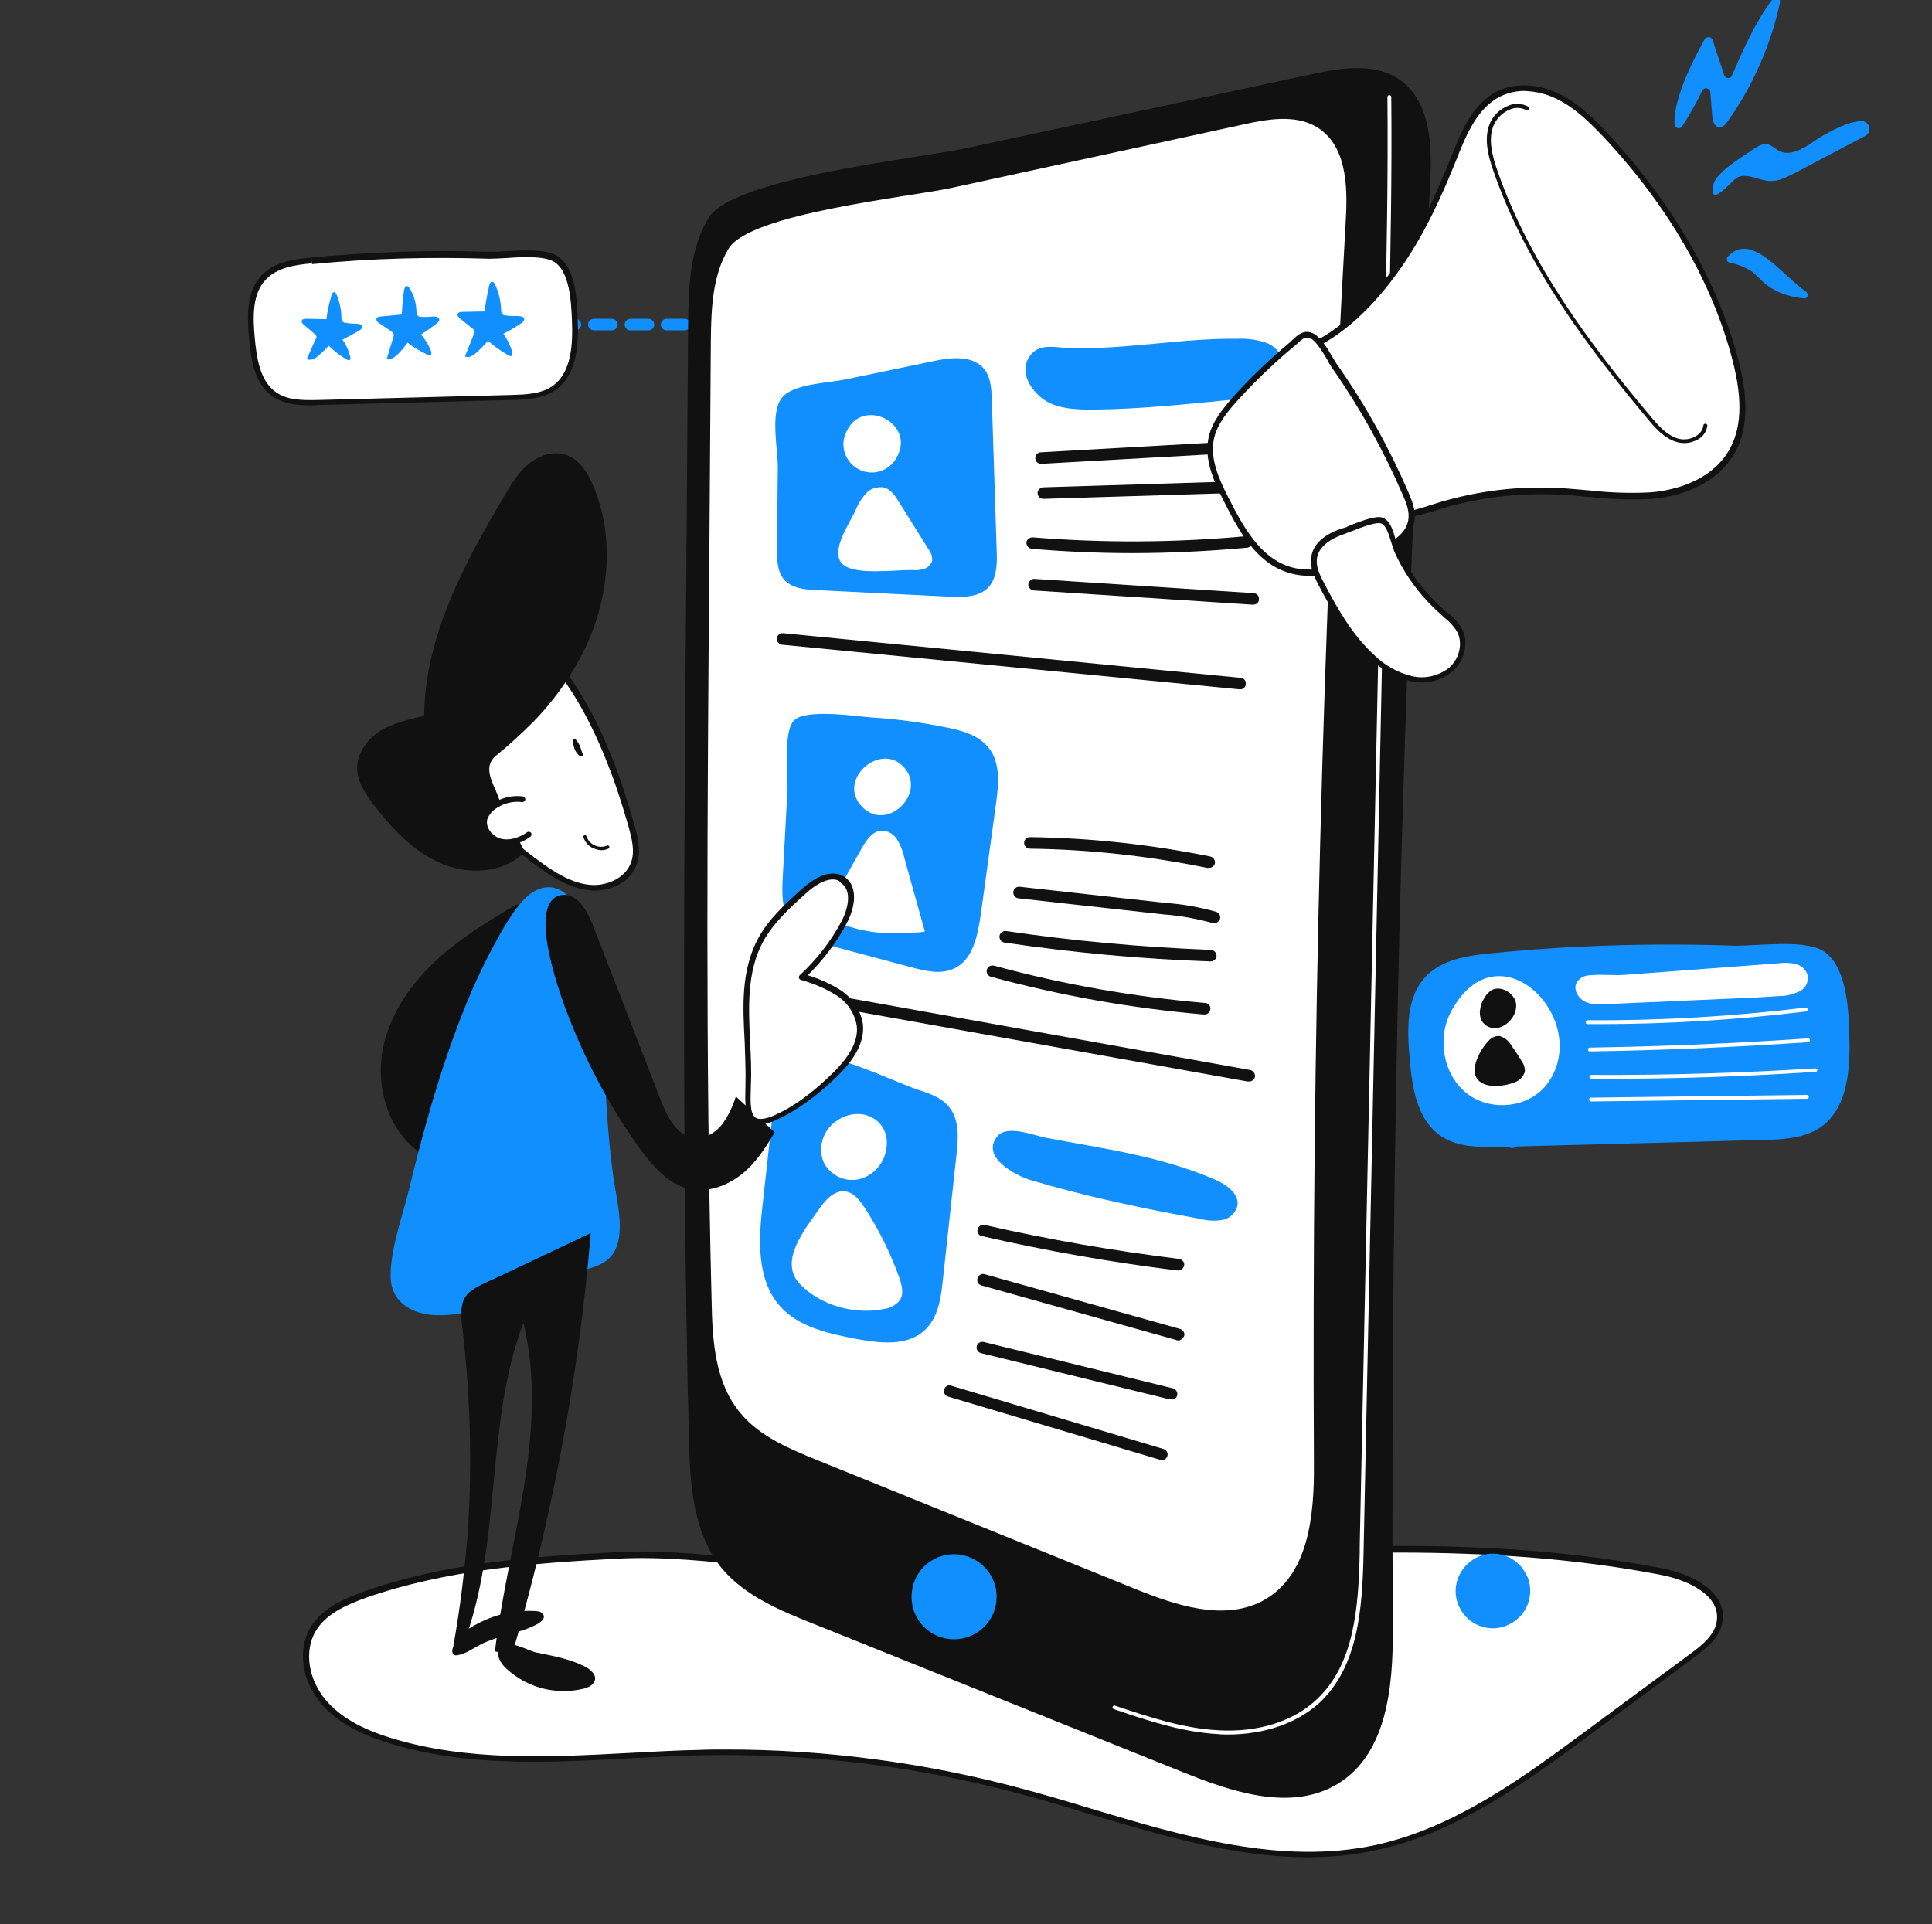 <svg width="252" height="251" viewBox="0 0 252 251" fill="none" xmlns="http://www.w3.org/2000/svg">
<rect x="0" y="0" width="252" height="251" fill="#333333" stroke="none"/>
<g clip-path="url(#clip0_137_3280)">
<path d="M47.537 208.049C44.927 209.003 42.216 210.207 40.811 212.567C39.104 215.478 40.007 219.394 42.166 222.004C44.325 224.615 47.588 226.02 50.8 227.024C63.752 231.04 77.657 228.932 91.211 228.581C105.318 228.279 119.424 229.936 133.028 233.601C148.339 237.717 164.001 244.343 179.513 240.98C189.754 238.721 198.539 232.346 206.973 226.121C211.541 222.757 216.059 219.394 220.627 216.031C222.284 214.826 224.041 213.37 224.292 211.362C224.743 207.748 220.276 205.689 216.661 204.987C194.071 200.619 170.929 202.075 148.138 203.531C136.542 204.234 124.946 204.987 113.35 204.987C102.506 204.987 91.312 202.376 80.569 202.928C69.575 203.481 58.029 204.334 47.537 208.049Z" fill="white"/>
<path d="M170.628 242.285C161.04 242.285 151.401 239.424 142.014 236.613C139.052 235.709 135.99 234.805 132.978 234.002C119.374 230.338 105.318 228.681 91.262 228.982C88.199 229.032 85.037 229.233 81.975 229.384C71.533 229.936 60.79 230.538 50.7 227.376C46.584 226.121 43.772 224.464 41.865 222.205C39.355 219.243 38.803 215.227 40.459 212.366C41.915 209.856 44.776 208.601 47.387 207.647C57.929 203.882 69.525 203.029 80.519 202.477C86.442 202.175 92.617 202.828 98.591 203.481C103.46 203.983 108.48 204.535 113.35 204.535H113.801C125.096 204.535 136.542 203.832 147.636 203.129L148.49 203.079C170.979 201.673 194.222 200.218 216.762 204.585C220.727 205.338 225.145 207.597 224.693 211.362C224.442 213.521 222.685 214.976 220.878 216.282L207.224 226.422C199.192 232.346 190.156 239.072 179.614 241.331C176.652 241.984 173.64 242.285 170.628 242.285ZM94.776 228.229C107.727 228.229 120.629 229.936 133.179 233.299C136.191 234.103 139.253 235.006 142.215 235.91C154.463 239.574 167.114 243.339 179.463 240.679C189.804 238.42 198.84 231.743 206.772 225.87L220.426 215.78C222.083 214.575 223.739 213.219 223.94 211.362C224.342 208.099 220.225 206.141 216.611 205.438C194.172 201.121 170.979 202.527 148.54 203.932L147.686 203.983C136.492 204.685 124.795 205.388 113.4 205.388C108.48 205.388 103.46 204.836 98.541 204.334C92.617 203.681 86.493 203.029 80.619 203.33C69.676 203.882 58.13 204.786 47.688 208.45C45.078 209.404 42.467 210.559 41.162 212.818C39.656 215.378 40.208 219.093 42.517 221.804C44.325 223.912 47.035 225.518 51.001 226.723C60.941 229.785 71.633 229.233 81.975 228.681C85.037 228.53 88.199 228.33 91.262 228.279C92.416 228.229 93.571 228.229 94.776 228.229Z" fill="#111111"/>
<path d="M175.999 210.107C175.597 210.107 175.246 209.756 175.246 209.354C175.246 208.952 175.597 208.601 175.999 208.601L177.254 208.551C177.656 208.551 178.007 208.852 178.007 209.304C178.007 209.705 177.706 210.057 177.254 210.057L175.999 210.107Z" fill="#128FFF"/>
<path d="M197.233 149.767C196.832 149.767 196.48 149.415 196.48 149.014L196.531 147.759C196.531 147.357 196.882 147.006 197.284 147.006C197.685 147.006 198.037 147.357 198.037 147.759L197.986 149.014C197.986 149.465 197.635 149.767 197.233 149.767Z" fill="#128FFF"/>
<path d="M199.041 205.338C197.836 202.928 194.874 201.974 192.515 203.229C190.155 204.484 189.151 207.396 190.406 209.755C191.611 212.165 194.573 213.119 196.932 211.864C199.141 210.759 200.145 208.149 199.292 205.84" fill="#128FFF"/>
<path d="M194.422 124.365C191.36 124.667 188.097 125.169 185.989 127.377C183.378 130.088 183.529 134.405 183.88 138.12C184.182 141.785 184.784 145.901 187.746 148.06C190.005 149.716 193.017 149.666 195.828 149.616L229.964 148.712C232.524 148.662 235.235 148.512 237.394 147.106C241.159 144.546 241.359 139.174 241.209 134.606C241.108 131.494 240.807 125.721 237.645 123.964C234.984 122.508 229.01 123.462 225.998 123.361C215.406 123.01 204.914 123.311 194.422 124.365Z" fill="#128FFF"/>
<path d="M189.252 131.996C187.445 135.409 188.198 140.128 191.26 142.588C194.322 145.048 199.292 144.596 201.702 141.534C208.027 133.351 195.477 120.299 189.252 131.996Z" fill="white"/>
<path d="M194.523 129.184C194.021 129.536 193.669 129.988 193.418 130.54C193.167 130.992 193.067 131.544 193.017 132.046C193.017 132.598 193.167 133.1 193.519 133.502C194.021 134.054 194.824 134.255 195.527 134.054C196.229 133.853 196.832 133.401 197.233 132.799C197.635 132.247 197.836 131.544 197.735 130.841C197.484 129.536 195.727 128.482 194.523 129.184Z" fill="#111111"/>
<path d="M194.272 135.661C194.623 135.309 195.125 135.108 195.627 135.159C196.23 135.359 196.782 135.761 197.083 136.313C197.585 137.016 198.037 137.669 198.439 138.371C198.74 138.773 198.941 139.325 198.89 139.827C198.69 140.48 198.188 140.982 197.585 141.183C196.23 141.735 193.469 142.136 192.565 140.58C191.762 139.175 193.268 136.614 194.272 135.661Z" fill="#111111"/>
<path d="M207.425 127.227C206.672 127.227 205.969 127.628 205.618 128.231C205.216 129.084 205.818 130.189 206.672 130.64C207.525 131.092 208.579 131.042 209.533 130.992L227.605 130.189C229.111 130.138 230.617 130.038 232.123 129.938C232.977 129.938 233.78 129.737 234.583 129.385C235.537 129.034 236.039 127.93 235.687 126.976C235.436 126.373 234.884 125.922 234.232 125.771C233.479 125.57 232.675 125.57 231.922 125.671L211.893 127.177C210.387 127.277 208.881 127.076 207.425 127.227Z" fill="white"/>
<path d="M208.529 133.602H207.073C206.923 133.602 206.822 133.502 206.822 133.351C206.822 133.201 206.923 133.1 207.073 133.1C216.561 133.15 226.099 132.598 235.486 131.444C235.637 131.444 235.737 131.544 235.788 131.644C235.838 131.745 235.687 131.895 235.587 131.946C226.601 133.05 217.565 133.602 208.529 133.602Z" fill="white"/>
<path d="M207.374 137.166C207.223 137.166 207.123 137.066 207.123 136.915C207.123 136.765 207.223 136.664 207.374 136.664C216.812 136.514 226.4 136.112 235.837 135.459C235.988 135.459 236.088 135.56 236.088 135.71C236.088 135.861 235.988 135.961 235.837 135.961C226.4 136.614 216.812 137.016 207.374 137.166Z" fill="white"/>
<path d="M209.734 140.731H207.575C207.425 140.731 207.324 140.63 207.324 140.48C207.324 140.329 207.425 140.229 207.575 140.229C217.264 140.279 227.103 139.978 236.792 139.375C236.942 139.375 237.043 139.476 237.043 139.576C237.043 139.727 236.942 139.827 236.792 139.827C227.856 140.429 218.77 140.731 209.734 140.731Z" fill="white"/>
<path d="M207.524 143.692C207.374 143.692 207.273 143.592 207.273 143.441C207.273 143.291 207.374 143.19 207.524 143.19L235.687 142.839C235.837 142.839 235.938 142.939 235.938 143.09C235.938 143.24 235.837 143.341 235.687 143.341L207.524 143.692Z" fill="white"/>
<path d="M75.047 43.092H73.792C73.391 43.092 73.039 42.74 73.039 42.339C73.039 41.937 73.391 41.586 73.792 41.586H75.047C75.449 41.586 75.8 41.937 75.8 42.339C75.8 42.74 75.449 43.092 75.047 43.092Z" fill="#128FFF"/>
<path d="M94.072 43.092H91.713C91.311 43.092 90.96 42.74 90.96 42.339C90.96 41.937 91.311 41.586 91.713 41.586H94.072C94.474 41.586 94.825 41.937 94.825 42.339C94.825 42.74 94.474 43.092 94.072 43.092ZM89.303 43.092H86.944C86.542 43.092 86.191 42.74 86.191 42.339C86.191 41.937 86.542 41.586 86.944 41.586H89.303C89.705 41.586 90.056 41.937 90.056 42.339C90.056 42.74 89.705 43.092 89.303 43.092ZM84.585 43.092H82.225C81.823 43.092 81.472 42.74 81.472 42.339C81.472 41.937 81.823 41.586 82.225 41.586H84.585C84.986 41.586 85.338 41.937 85.338 42.339C85.338 42.74 84.986 43.092 84.585 43.092ZM79.816 43.092H77.456C77.055 43.092 76.703 42.74 76.703 42.339C76.703 41.937 77.055 41.586 77.456 41.586H79.816C80.217 41.586 80.569 41.937 80.569 42.339C80.569 42.74 80.217 43.092 79.816 43.092Z" fill="#128FFF"/>
<path d="M97.737 43.092H96.483C96.081 43.092 95.73 42.74 95.73 42.339C95.73 41.937 96.081 41.586 96.483 41.586H97.737C98.139 41.586 98.49 41.937 98.49 42.339C98.49 42.74 98.139 43.092 97.737 43.092Z" fill="#128FFF"/>
<path d="M40.61 33.955C38.401 34.156 35.941 34.557 34.435 36.164C32.528 38.172 32.628 41.284 32.879 44.096C33.13 46.907 33.532 49.818 35.741 51.374C37.397 52.579 39.606 52.579 41.664 52.529L66.764 51.877C68.672 51.826 70.63 51.726 72.186 50.672C74.947 48.764 75.097 44.849 74.997 41.485C74.897 39.176 74.696 34.959 72.387 33.654C70.429 32.55 66.061 33.303 63.853 33.202C56.072 32.951 48.341 33.202 40.61 33.955Z" fill="white"/>
<path d="M64.555 37.068C64.505 36.967 64.404 36.816 64.254 36.766C64.003 36.716 63.852 37.017 63.802 37.268C63.551 38.373 63.35 39.477 63.2 40.632L60.338 40.682C60.087 40.682 59.736 40.732 59.686 40.983C59.635 41.234 59.836 41.385 59.987 41.535L61.593 42.84C61.844 42.991 61.995 43.292 61.844 43.593C61.844 43.593 61.844 43.644 61.794 43.644C61.392 44.597 61.041 45.551 60.639 46.505C60.941 46.605 61.242 46.605 61.493 46.455C61.744 46.304 61.995 46.154 62.196 45.953C62.698 45.501 63.2 44.999 63.651 44.447C64.455 45.2 65.358 45.802 66.312 46.355C66.412 46.405 66.513 46.455 66.663 46.455C66.864 46.405 66.864 46.103 66.814 45.903C66.563 45.049 66.161 44.246 65.659 43.543C66.463 43.142 67.216 42.69 67.969 42.188C68.169 42.037 68.42 41.837 68.37 41.586C68.32 41.334 67.969 41.234 67.667 41.234C67.065 41.234 66.463 41.234 65.81 41.134C65.408 41.033 65.358 40.732 65.358 40.331C65.308 39.226 65.057 38.122 64.555 37.068Z" fill="#128FFF"/>
<path d="M53.411 37.569C53.361 37.469 53.26 37.369 53.11 37.318C52.859 37.318 52.758 37.569 52.708 37.82C52.557 38.875 52.457 39.979 52.407 41.033L49.696 41.284C49.445 41.284 49.094 41.385 49.094 41.636C49.094 41.887 49.244 42.037 49.445 42.138L51.052 43.242C51.202 43.342 51.303 43.443 51.353 43.593C51.353 43.744 51.353 43.844 51.303 43.995C51.001 44.949 50.75 45.852 50.449 46.806C50.7 46.856 51.001 46.856 51.252 46.706C51.503 46.555 51.704 46.405 51.905 46.204C52.357 45.752 52.758 45.25 53.16 44.698C53.963 45.35 54.867 45.852 55.821 46.304C55.921 46.354 56.021 46.354 56.122 46.354C56.322 46.254 56.272 46.003 56.222 45.802C55.921 44.999 55.469 44.296 54.917 43.644C55.62 43.192 56.322 42.69 56.975 42.188C57.176 42.037 57.377 41.786 57.276 41.585C57.176 41.385 56.875 41.284 56.574 41.284C55.971 41.334 55.419 41.385 54.817 41.334C54.415 41.284 54.365 40.983 54.315 40.632C54.315 39.527 53.963 38.473 53.411 37.569Z" fill="#128FFF"/>
<path d="M43.873 38.373C43.822 38.272 43.722 38.122 43.622 38.122C43.421 38.072 43.27 38.322 43.22 38.574C42.919 39.578 42.718 40.581 42.567 41.636L39.957 41.586C39.706 41.586 39.405 41.636 39.355 41.837C39.304 42.037 39.455 42.238 39.606 42.339L41.011 43.543C41.262 43.694 41.363 43.995 41.212 44.196C41.212 44.196 41.212 44.246 41.162 44.246L40.007 46.856C40.258 46.957 40.559 46.957 40.81 46.856C41.061 46.756 41.312 46.605 41.513 46.405C42.015 46.003 42.467 45.551 42.869 45.099C43.571 45.802 44.375 46.405 45.228 46.907C45.328 46.957 45.429 47.007 45.529 47.007C45.73 46.957 45.73 46.706 45.68 46.505C45.479 45.702 45.128 44.949 44.676 44.296C45.429 43.945 46.132 43.543 46.834 43.142C47.035 43.041 47.236 42.84 47.236 42.59C47.236 42.339 46.834 42.238 46.583 42.238C46.031 42.238 45.479 42.188 44.927 42.087C44.575 41.987 44.525 41.686 44.525 41.334C44.525 40.331 44.274 39.327 43.873 38.373Z" fill="#128FFF"/>
<path d="M40.509 52.881C38.903 52.881 36.995 52.73 35.489 51.676C33.18 50.019 32.728 46.907 32.477 44.096C32.226 41.234 32.126 37.971 34.134 35.913C35.74 34.206 38.2 33.805 40.56 33.604C48.29 32.851 56.021 32.6 63.802 32.851C64.405 32.851 65.258 32.851 66.162 32.75C68.471 32.65 71.081 32.499 72.537 33.303C75.097 34.708 75.248 39.076 75.348 41.435C75.499 45.049 75.248 49.015 72.386 50.923C70.68 52.077 68.521 52.128 66.764 52.178L41.664 52.83C41.313 52.881 40.911 52.881 40.509 52.881ZM40.61 33.955L40.66 34.357C38.451 34.558 36.142 34.909 34.686 36.465C32.879 38.323 32.979 41.385 33.23 44.096C33.481 46.706 33.883 49.618 35.941 51.124C37.447 52.228 39.405 52.228 41.664 52.178L66.764 51.525C68.421 51.475 70.479 51.425 71.985 50.421C74.545 48.664 74.746 44.999 74.595 41.586C74.495 39.527 74.344 35.311 72.186 34.106C70.88 33.403 68.27 33.503 66.212 33.654C65.308 33.704 64.455 33.754 63.802 33.754C56.071 33.503 48.391 33.704 40.71 34.457L40.61 33.955Z" fill="#111111"/>
<path d="M92.416 28.433C89.906 32.6 89.806 37.67 89.755 42.489L89.504 76.274C89.203 113.422 88.952 150.52 89.856 187.668C90.006 193.641 90.358 200.067 94.273 204.736C97.235 208.199 101.753 210.107 106.07 211.814L154.313 231.191C160.537 233.701 167.867 236.161 173.79 233.099C180.919 229.384 181.722 220.147 181.672 212.416C181.32 149.566 182.927 86.766 186.541 23.965C186.842 18.845 186.591 12.721 182.023 10.06C178.76 8.203 174.644 8.905 170.979 9.709L126.401 19.247C119.926 20.702 95.679 23.112 92.416 28.433Z" fill="#111111"/>
<path d="M95.026 32.449C92.868 36.064 92.767 40.431 92.717 44.547L92.516 73.663C92.265 105.691 92.014 137.719 92.818 169.696C92.918 174.816 93.219 180.389 96.633 184.405C99.143 187.417 103.008 189.023 106.723 190.529L147.987 207.246C153.309 209.404 159.584 211.513 164.654 208.852C170.728 205.639 171.431 197.657 171.381 191.031C171.079 136.865 172.485 82.699 175.547 28.534C175.798 24.116 175.597 18.845 171.682 16.536C168.921 14.929 165.357 15.532 162.194 16.235L124.092 24.518C118.52 25.722 97.787 27.831 95.026 32.449Z" fill="white"/>
<path d="M101.351 71.756C101.351 73.262 101.402 74.969 102.657 75.973C103.661 76.776 105.116 76.927 106.472 76.977L123.69 77.83C125.447 77.93 127.455 77.93 128.71 76.826C129.965 75.722 130.066 73.814 130.016 72.208C129.815 65.481 129.564 58.754 129.363 52.027C129.313 50.572 129.212 48.915 128.108 47.861C126.502 46.304 123.791 46.656 121.532 47.158L110.187 49.517C107.978 49.969 103.359 50.069 101.954 51.927C100.448 53.885 101.452 58.553 101.452 60.862L101.351 71.756Z" fill="#128FFF"/>
<path d="M102.105 114.325C102.005 116.283 101.904 118.392 102.959 120.098C104.264 122.207 106.874 123.01 109.234 123.612L118.822 126.173C120.679 126.675 122.788 127.177 124.494 126.323C126.904 125.169 127.506 122.106 127.908 119.446L129.916 104.838C130.267 102.328 130.518 99.516 128.962 97.559C127.657 95.902 125.498 95.3 123.44 94.898C120.227 94.245 116.964 93.794 113.651 93.593C111.593 93.442 105.218 92.438 103.611 93.944C102.105 95.35 102.808 101.173 102.708 103.131L102.105 114.325Z" fill="#128FFF"/>
<path d="M119.674 142.136C121.18 142.638 122.736 143.14 123.74 144.345C125.196 146.052 124.995 148.562 124.744 150.771C124.142 156.142 123.59 161.564 122.987 166.935C122.736 169.345 122.385 171.905 120.578 173.561C118.269 175.67 114.755 175.218 111.692 174.666C108.028 173.963 104.112 173.11 101.703 170.349C98.64 166.835 98.942 161.614 99.494 156.945L100.648 146.504C100.899 144.395 100.448 139.626 102.355 138.12C105.618 135.56 116.361 141.082 119.674 142.136Z" fill="#128FFF"/>
<path d="M161.743 89.928H161.692L102.005 84.105C101.603 84.055 101.302 83.704 101.302 83.302C101.352 82.9 101.703 82.599 102.105 82.599L161.793 88.422C162.194 88.422 162.546 88.774 162.496 89.225C162.445 89.677 162.194 89.928 161.743 89.928Z" fill="#111111"/>
<path d="M162.846 141.082C162.796 141.082 162.746 141.082 162.696 141.082L102.205 130.239C101.803 130.189 101.502 129.787 101.602 129.335C101.653 128.934 102.054 128.632 102.506 128.733L162.997 139.576C163.399 139.626 163.7 139.978 163.7 140.379C163.7 140.781 163.298 141.132 162.846 141.082Z" fill="#111111"/>
<path d="M134.383 153.933C141.612 156.092 149.042 157.648 156.521 159.003C157.475 159.254 158.429 159.305 159.383 159.154C160.337 159.003 161.14 158.301 161.391 157.347C161.692 155.74 159.985 154.536 158.479 153.883C151.25 150.771 143.971 149.867 136.341 148.411C134.835 148.11 131.371 146.704 130.116 148.21C127.807 150.921 132.526 153.381 134.383 153.933Z" fill="#128FFF"/>
<path d="M136.391 101.976C137.596 102.629 139.001 102.779 140.357 102.88C146.079 103.382 151.802 103.884 157.525 103.733C158.68 103.683 159.884 103.633 160.838 102.98C161.792 102.328 162.294 100.922 161.591 100.018C161.24 99.617 160.738 99.316 160.236 99.165C154.413 96.856 148.439 96.103 142.264 95.651C139.102 95.45 130.066 98.412 136.391 101.976Z" fill="white"/>
<path d="M137.144 52.68C138.801 53.383 140.708 53.433 142.515 53.433C148.64 53.383 154.764 52.73 160.838 52.127C162.395 51.977 164.001 51.776 165.356 50.973C166.712 50.17 167.716 48.563 167.364 47.057C167.013 45.903 166.109 44.999 164.955 44.648C163.8 44.296 162.646 44.146 161.441 44.196C154.061 44.096 146.732 45.652 139.453 45.401C137.596 45.35 135.487 44.698 134.283 46.505C132.676 48.814 134.985 51.776 137.144 52.68Z" fill="#128FFF"/>
<path d="M135.789 60.511C135.388 60.511 135.036 60.21 135.036 59.758C135.036 59.356 135.337 59.005 135.789 59.005L164.303 57.399C164.704 57.399 165.056 57.7 165.106 58.102C165.106 58.503 164.805 58.855 164.403 58.905L135.789 60.511Z" fill="#111111"/>
<path d="M136.09 65.079C135.688 65.079 135.337 64.728 135.337 64.326C135.337 63.925 135.688 63.573 136.09 63.573L163.75 62.72C164.152 62.72 164.503 63.021 164.503 63.473C164.503 63.874 164.202 64.226 163.8 64.226L136.09 65.079Z" fill="#111111"/>
<path d="M147.636 72.157C143.268 72.157 138.951 71.957 134.584 71.605C134.182 71.555 133.881 71.204 133.881 70.802C133.881 70.4 134.282 70.099 134.684 70.099C143.921 70.852 153.258 70.802 162.495 69.949C162.896 69.898 163.298 70.2 163.298 70.651C163.348 71.053 163.047 71.455 162.595 71.455C157.676 71.906 152.656 72.157 147.636 72.157Z" fill="#111111"/>
<path d="M163.449 78.884H163.398L134.835 77.027C134.433 76.977 134.082 76.625 134.132 76.224C134.182 75.822 134.533 75.471 134.935 75.521L163.499 77.378C163.9 77.378 164.252 77.73 164.202 78.181C164.252 78.533 163.9 78.884 163.449 78.884Z" fill="#111111"/>
<path d="M157.626 113.221H157.475C149.845 111.665 142.114 110.811 134.333 110.711C133.931 110.711 133.58 110.36 133.58 109.958C133.58 109.556 133.931 109.205 134.333 109.205C142.214 109.305 150.046 110.159 157.776 111.715C158.178 111.765 158.479 112.117 158.479 112.518C158.479 112.92 158.027 113.271 157.626 113.221Z" fill="#111111"/>
<path d="M158.379 120.45C158.278 120.45 158.228 120.45 158.128 120.4C156.07 119.847 153.961 119.446 151.853 119.295L132.827 117.187C132.425 117.137 132.124 116.785 132.174 116.333C132.225 115.932 132.576 115.631 133.028 115.681L152.054 117.789C154.262 117.94 156.471 118.341 158.63 118.944C159.031 119.094 159.232 119.496 159.132 119.898C158.981 120.199 158.68 120.45 158.379 120.45Z" fill="#111111"/>
<path d="M157.927 125.42C148.891 125.118 139.905 124.265 131.019 122.96C130.618 122.91 130.317 122.508 130.367 122.106C130.417 121.705 130.819 121.404 131.22 121.454C140.055 122.759 148.991 123.562 157.927 123.914C158.328 123.914 158.68 124.265 158.68 124.717C158.68 125.068 158.328 125.42 157.927 125.42Z" fill="#111111"/>
<path d="M157.074 132.347H157.023C147.636 131.544 138.349 129.887 129.263 127.428C128.861 127.327 128.61 126.926 128.711 126.524C128.811 126.122 129.213 125.871 129.614 125.972C129.664 125.972 129.664 125.972 129.664 125.972C138.65 128.432 147.887 130.038 157.174 130.841C157.576 130.841 157.927 131.193 157.877 131.644C157.827 132.096 157.475 132.347 157.074 132.347Z" fill="#111111"/>
<path d="M153.61 165.73H153.509C144.975 164.676 136.441 163.17 128.108 161.262C127.707 161.212 127.405 160.811 127.506 160.409C127.606 160.007 127.958 159.706 128.359 159.807C128.409 159.807 128.409 159.807 128.46 159.807C136.793 161.714 145.277 163.17 153.76 164.224C154.162 164.274 154.513 164.626 154.463 165.027C154.413 165.429 154.011 165.78 153.61 165.73Z" fill="#111111"/>
<path d="M153.66 174.867C153.61 174.867 153.51 174.867 153.459 174.816L128.008 167.688C127.606 167.588 127.355 167.136 127.506 166.734C127.657 166.333 128.058 166.082 128.46 166.232L153.911 173.361C154.313 173.461 154.564 173.863 154.463 174.264C154.313 174.616 154.012 174.867 153.66 174.867Z" fill="#111111"/>
<path d="M152.756 182.547C152.706 182.547 152.656 182.547 152.555 182.547L127.957 176.523C127.556 176.423 127.305 176.021 127.405 175.62C127.505 175.218 127.907 174.967 128.309 175.068L152.907 181.092C153.308 181.142 153.609 181.543 153.559 181.945C153.509 182.347 153.208 182.648 152.756 182.547Z" fill="#111111"/>
<path d="M151.501 190.479C151.451 190.479 151.351 190.479 151.301 190.429L123.691 182.196C123.289 182.095 123.038 181.694 123.138 181.292C123.239 180.891 123.64 180.64 124.042 180.74C124.092 180.74 124.092 180.74 124.142 180.79L151.752 189.023C152.154 189.123 152.405 189.575 152.254 189.977C152.154 190.278 151.853 190.479 151.501 190.479Z" fill="#111111"/>
<path d="M124.996 202.778C121.934 202.477 119.223 204.685 118.922 207.748C118.621 210.81 120.83 213.521 123.892 213.822C126.954 214.123 129.665 211.914 129.966 208.852C130.267 205.94 128.209 203.28 125.297 202.828" fill="#128FFF"/>
<path d="M160.186 226.271C159.785 226.271 159.333 226.271 158.931 226.221C154.212 225.97 149.694 224.464 145.277 222.958C145.126 222.908 145.076 222.757 145.126 222.657C145.176 222.506 145.327 222.456 145.427 222.506C149.795 223.962 154.263 225.468 158.931 225.719C164.052 226.02 168.72 224.565 171.732 221.703C176.652 217.135 177.204 209.705 177.355 202.477V201.673L180.668 42.74C180.869 32.901 181.069 22.66 180.969 12.67C180.969 12.52 181.069 12.419 181.22 12.419C181.371 12.419 181.471 12.52 181.471 12.67C181.571 22.71 181.371 32.901 181.17 42.79L177.857 202.577C177.706 209.906 177.154 217.436 172.084 222.155C169.222 224.765 164.955 226.271 160.186 226.271Z" fill="white"/>
<path d="M110.438 56.244C109.484 58.051 110.187 60.26 111.994 61.214C113.801 62.167 116.01 61.465 116.964 59.657C119.474 55.29 112.596 51.726 110.438 56.244Z" fill="white"/>
<path d="M111.592 66.585C111.893 65.782 112.345 65.079 112.897 64.427C113.45 63.774 114.353 63.473 115.207 63.573C116.16 63.774 116.813 64.728 117.315 65.581L121.08 71.605C121.431 72.057 121.632 72.609 121.582 73.161C121.431 73.663 121.03 74.065 120.528 74.216C120.026 74.366 119.474 74.416 118.972 74.366C116.863 74.316 111.642 75.069 109.986 73.663C108.078 72.057 110.889 68.192 111.592 66.585Z" fill="white"/>
<path d="M112.446 105.239C115.659 108.603 120.879 103.532 117.968 100.169C114.956 96.605 109.032 101.725 112.446 105.239Z" fill="white"/>
<path d="M112.396 110.661C112.998 109.607 113.801 108.402 115.006 108.352C115.809 108.352 116.562 108.803 117.014 109.506C117.416 110.209 117.767 110.962 117.918 111.765L120.628 121.504C120.679 121.705 115.508 121.755 115.056 121.705C113.098 121.554 111.141 121.102 109.283 120.349C107.024 119.396 108.028 118.392 109.082 116.584L112.396 110.661Z" fill="white"/>
<path d="M108.631 146.604C107.125 147.909 106.623 150.269 107.627 151.975C108.53 153.381 110.137 154.134 111.793 153.883C113.45 153.582 114.755 152.427 115.358 150.871C116.964 146.253 112.145 143.592 108.631 146.604Z" fill="white"/>
<path d="M106.824 157.748C107.677 156.493 108.882 155.188 110.338 155.439C111.442 155.64 112.145 156.594 112.747 157.497C114.605 160.359 116.111 163.371 117.265 166.584C117.617 167.588 117.968 168.843 117.316 169.696C116.814 170.248 116.111 170.65 115.358 170.75C111.593 171.553 107.075 170.349 104.364 167.537C101.503 164.576 104.966 160.409 106.824 157.748Z" fill="white"/>
<path d="M181.973 35.411C185.236 30.943 187.596 25.873 189.654 20.702C190.959 17.389 192.415 13.775 195.577 12.219C197.987 11.064 200.899 11.415 203.308 12.62C205.718 13.825 207.676 15.682 209.483 17.64C217.314 25.973 223.589 35.963 226.45 47.057C227.505 51.124 228.007 55.692 225.798 59.256C223.689 62.72 219.523 64.376 215.507 64.728C211.491 65.079 207.475 64.326 203.459 64.176C198.238 63.925 192.967 64.527 187.947 66.033C185.588 66.736 183.128 67.639 180.668 67.288C177.606 66.886 175.146 64.577 172.987 62.318C170.829 60.059 168.72 57.599 167.666 54.587C166.913 52.529 166.712 50.069 167.516 48.011C168.269 46.003 169.373 46.003 171.08 45.25C175.397 43.192 179.162 39.226 181.973 35.411Z" fill="white"/>
<path d="M181.722 67.689C181.32 67.689 180.969 67.689 180.567 67.639C177.455 67.187 174.895 64.928 172.636 62.569C170.628 60.41 168.319 57.9 167.214 54.738C166.361 52.529 166.311 50.119 167.064 47.86C167.716 46.103 168.67 45.752 169.875 45.25C170.176 45.15 170.477 44.999 170.829 44.848C175.447 42.74 179.262 38.423 181.622 35.21C185.186 30.341 187.545 24.819 189.252 20.552C190.557 17.238 192.063 13.473 195.376 11.867C197.686 10.763 200.698 10.913 203.408 12.269C205.868 13.473 207.876 15.431 209.683 17.389C218.167 26.475 224.041 36.716 226.751 46.957C228.157 52.429 227.956 56.394 226.049 59.457C224.091 62.619 220.225 64.677 215.456 65.079C212.746 65.23 209.985 65.129 207.274 64.828C205.969 64.728 204.663 64.577 203.308 64.527C198.137 64.276 192.917 64.878 187.947 66.384L187.043 66.685C185.336 67.137 183.529 67.689 181.722 67.689ZM198.79 11.867C197.736 11.867 196.682 12.118 195.728 12.57C192.666 14.076 191.21 17.69 189.955 20.853C188.248 25.12 185.838 30.692 182.224 35.662C179.814 38.975 175.949 43.393 171.13 45.551C170.778 45.702 170.427 45.852 170.126 45.953C168.971 46.405 168.268 46.656 167.716 48.111C167.013 50.17 167.064 52.429 167.867 54.437C168.921 57.449 171.13 59.908 173.138 62.017C175.296 64.276 177.706 66.485 180.618 66.836C182.676 67.137 184.784 66.485 186.792 65.832L187.746 65.531C192.816 64.025 198.087 63.372 203.358 63.673C204.663 63.724 206.019 63.874 207.324 63.975C209.985 64.276 212.695 64.376 215.356 64.226C219.924 63.824 223.589 61.916 225.396 58.955C227.153 56.093 227.354 52.328 225.998 47.057C223.388 36.917 217.565 26.827 209.131 17.841C207.073 15.682 205.266 13.975 203.057 12.921C201.802 12.269 200.296 11.917 198.79 11.867Z" fill="#111111"/>
<path d="M183.378 64.426C183.88 65.531 184.332 66.736 184.131 67.991C183.78 69.999 181.672 71.153 179.814 72.057C176.049 73.814 171.832 75.621 167.917 74.266C164.001 72.91 161.843 68.894 159.985 65.23C158.73 62.72 157.425 59.959 158.027 57.248C158.429 55.24 159.784 53.583 161.14 52.077C163.349 49.617 165.708 47.308 168.268 45.2C169.373 44.296 170.025 43.242 171.28 43.895C172.334 44.497 173.489 46.856 174.192 47.86C177.756 53.031 180.868 58.603 183.378 64.426Z" fill="white"/>
<path d="M170.829 75.119C169.775 75.119 168.771 74.969 167.767 74.617C163.801 73.262 161.592 69.296 159.634 65.38C158.229 62.619 157.074 59.908 157.626 57.148C158.078 54.989 159.534 53.282 160.839 51.776C163.048 49.316 165.457 47.007 167.967 44.899C168.168 44.748 168.369 44.547 168.52 44.397C169.323 43.644 170.126 42.891 171.381 43.543C172.234 43.995 173.088 45.35 173.791 46.555C174.042 46.957 174.242 47.358 174.443 47.609C178.108 52.83 181.22 58.453 183.73 64.276C184.232 65.481 184.734 66.736 184.483 68.041C184.082 70.149 182.074 71.354 179.965 72.358C176.953 73.814 173.841 75.119 170.829 75.119ZM170.477 44.045C170.026 44.045 169.674 44.397 169.072 44.949C168.871 45.099 168.67 45.3 168.469 45.451C165.959 47.559 163.6 49.868 161.391 52.278C160.136 53.684 158.731 55.34 158.329 57.298C157.827 59.808 158.931 62.419 160.287 65.029C162.194 68.794 164.353 72.609 168.018 73.864C171.682 75.119 175.799 73.463 179.614 71.655C181.572 70.752 183.379 69.647 183.68 67.89C183.881 66.786 183.479 65.681 182.977 64.577C180.467 58.754 177.405 53.232 173.791 48.061C173.59 47.76 173.339 47.409 173.138 46.957C172.536 45.953 171.732 44.597 171.03 44.196C170.879 44.096 170.678 44.045 170.477 44.045Z" fill="#111111"/>
<path d="M188.198 79.888C189.051 80.591 189.955 81.294 190.457 82.298C191.31 83.954 190.708 86.163 189.252 87.368C187.746 88.522 185.788 88.974 183.981 88.522C182.174 88.071 180.467 87.117 179.111 85.812C176.15 83.201 174.142 79.687 172.334 76.173C171.782 75.119 171.23 73.914 171.381 72.71C171.632 70.902 173.489 69.748 175.246 69.246C176.25 68.945 179.262 67.539 180.216 67.941C181.37 68.392 181.621 70.752 182.123 71.806C183.579 74.868 185.637 77.629 188.198 79.888Z" fill="white"/>
<path d="M185.487 89.025C184.935 89.025 184.433 88.974 183.881 88.824C181.973 88.322 180.266 87.368 178.861 86.063C176.049 83.553 174.092 80.34 171.983 76.324C171.381 75.169 170.829 73.914 171.029 72.659C171.381 70.25 174.041 69.246 175.196 68.894C175.447 68.844 175.798 68.694 176.2 68.493C178.007 67.79 179.614 67.238 180.367 67.539C181.371 67.941 181.722 69.296 182.073 70.501C182.174 70.902 182.274 71.254 182.425 71.605C183.83 74.667 185.838 77.378 188.399 79.587L188.7 79.838C189.503 80.44 190.206 81.193 190.708 82.047C191.611 83.804 191.059 86.163 189.453 87.569C188.348 88.522 186.943 89.025 185.487 89.025ZM179.814 68.242C179.061 68.242 177.405 68.844 176.451 69.246C175.999 69.396 175.648 69.547 175.397 69.647C174.644 69.898 172.084 70.802 171.782 72.81C171.632 73.864 172.084 74.918 172.686 76.023C174.744 79.989 176.652 83.101 179.363 85.561C180.668 86.816 182.274 87.719 184.031 88.171C185.738 88.623 187.595 88.221 189.001 87.117C190.356 85.962 190.808 83.954 190.105 82.499C189.654 81.695 189.001 81.043 188.298 80.49L187.997 80.189C185.387 77.93 183.278 75.119 181.873 71.957C181.722 71.555 181.571 71.153 181.471 70.752C181.17 69.798 180.818 68.543 180.166 68.292C180.015 68.242 179.915 68.242 179.814 68.242Z" fill="#111111"/>
<path d="M219.673 57.8C219.322 57.8 218.97 57.75 218.669 57.65C217.163 57.198 216.008 55.993 214.904 54.638C207.023 45.2 199.141 34.758 194.824 22.409C194.121 20.401 193.569 18.293 194.222 16.385C194.623 15.18 195.577 14.227 196.782 13.775C197.585 13.423 198.539 13.474 199.342 13.925C199.442 13.976 199.493 14.176 199.442 14.277C199.392 14.377 199.242 14.427 199.091 14.377C198.438 14.026 197.635 13.976 196.983 14.277C195.928 14.678 195.125 15.532 194.724 16.586C194.121 18.393 194.673 20.401 195.326 22.309C199.593 34.558 207.424 44.949 215.306 54.336C216.41 55.642 217.414 56.746 218.82 57.198C219.673 57.449 220.577 57.298 221.279 56.846C221.781 56.545 222.083 56.093 222.183 55.491C222.183 55.34 222.334 55.24 222.484 55.29C222.635 55.29 222.735 55.441 222.685 55.591C222.585 56.294 222.183 56.897 221.53 57.298C220.978 57.599 220.376 57.8 219.673 57.8Z" fill="#111111"/>
<path d="M223.389 5.241L224.895 9.809C224.995 10.11 225.296 10.261 225.597 10.16C225.748 10.11 225.848 10.01 225.899 9.859C227.405 6.395 228.961 2.881 231.22 -0.131C231.421 -0.382 231.722 -0.432 231.973 -0.231C232.123 -0.08 232.224 0.12 232.174 0.321C230.969 5.893 228.66 11.164 225.346 15.833C225.045 16.235 224.694 16.686 224.192 16.586C223.589 16.536 223.389 15.732 223.338 15.13L223.087 12.018C223.087 11.716 222.786 11.516 222.485 11.516C222.284 11.516 222.134 11.666 222.033 11.817C221.28 13.423 220.377 14.979 219.423 16.485C219.272 16.736 218.921 16.787 218.67 16.636C218.519 16.536 218.419 16.385 218.419 16.184C218.268 12.921 220.728 8.052 222.334 5.14C222.485 4.889 222.786 4.789 223.087 4.889C223.238 4.99 223.338 5.09 223.389 5.241Z" fill="#128FFF"/>
<path d="M228.81 19.397C229.362 19.046 230.015 18.644 230.668 18.845C231.119 19.046 231.571 19.347 231.973 19.648C233.328 20.401 234.935 19.548 236.24 18.694C237.696 17.64 239.252 16.837 240.908 16.184C241.461 15.984 242.063 15.883 242.665 15.783C243.218 15.733 243.77 16.134 243.82 16.686C243.87 17.138 243.669 17.54 243.268 17.741L234.031 22.61C233.027 23.112 231.973 23.664 230.868 23.614C229.413 23.564 227.907 22.51 226.601 23.162C225.899 23.514 222.836 27.429 223.489 24.066C223.84 22.459 227.505 20.301 228.81 19.397Z" fill="#128FFF"/>
<path d="M225.346 33.503C225.195 33.704 225.195 34.005 225.396 34.156C225.446 34.206 225.496 34.256 225.597 34.256C226.651 34.457 227.605 34.859 228.508 35.411C229.161 35.913 229.663 36.565 230.315 37.067C231.721 38.222 233.478 38.724 235.285 38.925C235.536 38.975 235.787 38.774 235.787 38.523C235.787 38.373 235.737 38.172 235.586 38.071C232.223 35.712 228.408 30.14 225.346 33.503Z" fill="#128FFF"/>
<path d="M69.725 210.157C69.976 210.157 70.227 210.207 70.428 210.258C70.679 210.358 70.83 210.509 70.93 210.76C71.031 211.211 70.579 211.563 70.177 211.814C67.818 213.119 65.007 213.32 62.597 214.575C61.643 215.077 60.689 215.78 59.635 215.93C59.484 215.98 59.284 215.93 59.133 215.83C58.983 215.629 58.932 215.328 59.033 215.077C59.484 213.47 60.84 212.567 62.195 211.864C63.651 211.061 65.257 210.559 66.914 210.258C67.868 210.157 68.772 210.107 69.725 210.157Z" fill="#111111"/>
<path d="M57.979 124.315C54.264 127.478 51.152 131.544 50.047 136.313C48.943 141.082 50.248 146.503 53.913 149.716C54.816 150.469 56.172 151.122 57.125 150.419C57.577 150.017 57.878 149.515 58.029 148.963L61.192 140.981C63.2 135.911 65.208 130.891 67.216 125.821C67.918 124.064 69.977 120.901 69.575 118.994C69.023 116.434 66.161 118.743 64.957 119.446C62.497 120.901 60.137 122.508 57.979 124.315Z" fill="#111111"/>
<path d="M65.861 120.751C66.814 119.195 67.818 117.689 69.073 116.685C70.328 115.681 71.935 115.379 73.34 116.283C75.198 117.438 76.252 120.399 76.905 123.211C79.314 133.552 78.461 144.646 80.268 155.188C80.72 157.798 81.272 160.76 80.318 162.919C79.415 164.877 77.557 165.278 75.951 165.73C69.425 167.437 63.3 171.905 56.574 171.553C54.465 171.453 50.951 170.348 50.951 166.433C50.951 162.818 52.507 158.652 53.311 155.339C55.218 147.407 57.427 139.526 60.288 132.297C61.845 128.281 63.702 124.415 65.861 120.751Z" fill="#128FFF"/>
<path d="M82.376 107.699C82.828 109.305 83.279 111.012 82.727 112.568C81.924 114.827 79.314 115.982 76.954 115.781C74.595 115.58 72.436 114.275 70.529 112.92C67.768 110.912 65.207 108.653 62.898 106.193C60.087 103.131 57.477 99.416 57.577 95.249C57.627 91.284 60.137 87.719 63.099 85.059C64.756 83.603 66.663 82.649 68.922 83.302C70.478 83.754 71.482 85.31 72.486 86.515C75.649 90.38 77.958 94.898 79.765 99.567C80.719 102.177 81.573 104.938 82.376 107.699Z" fill="white"/>
<path d="M77.507 116.183C77.306 116.183 77.105 116.183 76.955 116.133C74.445 115.932 72.186 114.526 70.328 113.171C67.517 111.163 64.957 108.904 62.597 106.394C58.883 102.378 57.126 98.713 57.176 95.149C57.226 90.631 60.288 86.966 62.798 84.657C64.806 82.85 66.915 82.197 68.973 82.85C70.429 83.251 71.382 84.507 72.286 85.611L72.688 86.163C75.549 89.677 77.959 93.994 80.017 99.316C80.971 101.725 81.824 104.436 82.728 107.548C83.23 109.255 83.631 111.012 83.079 112.669C82.276 115.078 79.766 116.183 77.507 116.183ZM67.417 83.452C66.061 83.452 64.706 84.055 63.3 85.31C60.891 87.468 57.979 90.982 57.929 95.249C57.879 98.613 59.586 102.077 63.15 105.942C65.459 108.402 67.969 110.661 70.73 112.619C72.487 113.874 74.645 115.229 76.955 115.43C79.013 115.631 81.573 114.627 82.326 112.468C82.828 111.012 82.426 109.456 81.975 107.799C81.071 104.687 80.218 102.026 79.264 99.667C77.206 94.396 74.846 90.179 72.035 86.715C71.884 86.514 71.734 86.364 71.583 86.163C70.73 85.109 69.876 84.004 68.672 83.653C68.32 83.502 67.868 83.452 67.417 83.452Z" fill="#111111"/>
<path d="M68.42 111.163C65.609 113.974 60.991 114.175 57.376 112.568C53.762 110.962 51.001 107.95 48.642 104.838C47.638 103.482 46.634 101.976 46.583 100.32C46.533 98.312 47.889 96.404 49.595 95.35C51.302 94.296 53.36 93.844 55.318 93.392C55.419 83.051 60.539 73.513 65.86 64.577C66.714 63.121 67.617 61.615 68.973 60.511C70.328 59.407 72.085 58.804 73.742 59.306C75.549 59.858 76.653 61.666 77.406 63.423C80.067 69.798 79.515 77.177 76.804 83.503C75.047 87.468 72.537 91.133 69.475 94.245C67.918 95.802 66.312 97.257 64.655 98.613C62.949 100.069 64.254 102.026 64.957 103.834C65.107 104.536 68.471 111.113 68.42 111.163Z" fill="#111111"/>
<path d="M78.461 110.912C78.109 110.912 77.758 110.811 77.406 110.661C76.754 110.41 76.302 109.858 76.101 109.205C76.051 109.105 76.151 108.954 76.252 108.954C76.352 108.904 76.503 109.004 76.503 109.105C76.854 110.159 78.009 110.711 79.063 110.36C79.113 110.36 79.113 110.36 79.163 110.309C79.264 110.259 79.414 110.309 79.465 110.41C79.515 110.51 79.465 110.661 79.364 110.711C79.113 110.811 78.812 110.912 78.461 110.912Z" fill="#111111"/>
<path d="M68.119 104.285C66.915 104.135 65.71 104.386 64.656 105.038C63.953 105.44 63.401 106.092 63.15 106.845C62.848 108.151 63.903 109.456 65.208 109.807C66.513 110.159 67.868 109.657 68.973 108.904" fill="white"/>
<path d="M66.061 110.259C65.76 110.259 65.408 110.209 65.107 110.159C63.702 109.807 62.447 108.352 62.798 106.745C63.049 105.842 63.651 105.139 64.455 104.687C65.559 104.034 66.864 103.733 68.169 103.884C68.37 103.934 68.521 104.085 68.521 104.285C68.471 104.486 68.32 104.637 68.119 104.637C67.015 104.486 65.86 104.737 64.906 105.34C64.254 105.691 63.802 106.243 63.551 106.896C63.3 108 64.254 109.105 65.308 109.406C66.714 109.757 68.069 109.054 68.772 108.552C68.922 108.452 69.173 108.502 69.274 108.653C69.374 108.803 69.324 109.054 69.173 109.155C68.22 109.858 67.165 110.209 66.061 110.259Z" fill="#111111"/>
<path d="M74.997 96.354C74.947 96.354 74.846 96.354 74.796 96.454C74.796 96.454 74.796 96.454 74.796 96.504C74.746 96.906 74.796 97.358 74.947 97.709C75.047 97.96 75.198 98.211 75.399 98.412C75.449 98.512 75.549 98.563 75.65 98.613C75.75 98.663 75.901 98.713 76.001 98.663C76.101 98.613 76.101 98.512 76.051 98.412C75.901 98.111 75.8 97.81 75.7 97.458C75.549 97.057 75.298 96.705 74.997 96.354Z" fill="#111111"/>
<path d="M73.088 116.785C75.097 116.333 76.502 118.592 77.255 120.5L86.191 143.542C87.044 145.7 88.299 148.261 90.659 148.461C92.014 148.562 93.319 147.759 94.172 146.704C94.976 145.6 95.578 144.345 95.98 143.04L101.05 147.708C99.845 149.767 98.54 151.775 96.683 153.23C94.825 154.686 92.365 155.59 90.056 155.138C87.144 154.536 85.086 152.076 83.329 149.666C79.313 144.044 76.1 137.869 73.691 131.393C72.737 128.733 68.872 117.789 73.088 116.785Z" fill="#111111"/>
<path d="M99.243 122.608C100.548 120.149 102.657 118.241 104.715 116.384C106.171 115.078 108.279 113.673 109.936 114.727C111.592 115.781 111.09 118.492 110.137 120.299C108.731 122.96 106.874 125.369 104.665 127.377C106.321 127.829 107.928 128.532 109.384 129.436C110.789 130.389 111.994 131.895 112.195 133.602C112.496 136.012 110.839 138.271 109.133 139.978C106.874 142.186 104.163 144.445 101.251 145.751C97.336 147.508 97.536 144.546 97.687 141.534C97.888 135.309 96.081 128.381 99.243 122.608Z" fill="white"/>
<path d="M59.134 214.725L60.389 214.625C65.559 201.272 63.2 185.961 68.27 172.557C69.977 179.585 69.475 186.965 68.32 194.093C67.166 201.222 65.409 208.25 64.555 215.428L66.764 215.93C72.035 197.959 75.499 179.535 77.055 160.861L64.756 166.684C61.041 168.391 59.736 168.742 60.288 173.059C61.343 181.844 61.594 190.73 61.041 199.565C60.64 204.635 60.037 209.705 59.134 214.725Z" fill="#111111"/>
<path d="M76.252 217.386C76.954 217.737 77.758 218.39 77.607 219.143C77.456 219.795 76.754 220.147 76.101 220.297C72.537 221.151 68.772 220.197 66.061 217.687C65.659 217.336 65.308 216.884 65.107 216.382C64.906 215.88 65.007 215.277 65.358 214.826C66.362 213.822 68.822 215.328 69.977 215.579C72.185 216.03 74.244 216.382 76.252 217.386Z" fill="#111111"/>
<path d="M99.293 146.654C98.891 146.654 98.54 146.554 98.189 146.353C97.084 145.6 97.184 143.692 97.235 141.734V141.534C97.285 139.726 97.184 137.769 97.134 135.911C96.883 131.343 96.632 126.624 98.891 122.407C100.247 119.897 102.405 117.94 104.464 116.082C106.723 114.024 108.68 113.472 110.136 114.375C111.943 115.58 111.592 118.291 110.437 120.45C109.132 122.96 107.375 125.219 105.367 127.227C106.873 127.678 108.279 128.331 109.584 129.134C111.14 130.138 112.245 131.745 112.546 133.552C112.797 135.66 111.743 137.869 109.383 140.228C106.622 142.939 103.911 144.897 101.351 146.052C100.699 146.403 99.996 146.604 99.293 146.654ZM108.63 114.727C107.425 114.727 106.02 115.681 104.966 116.685C102.958 118.492 100.899 120.399 99.544 122.809C97.385 126.825 97.636 131.443 97.837 135.911C97.938 137.819 98.038 139.726 97.938 141.584V141.785C97.887 143.491 97.787 145.248 98.54 145.801C98.992 146.102 99.845 146.001 101 145.499C103.51 144.395 106.12 142.487 108.781 139.827C110.99 137.618 111.994 135.61 111.743 133.753C111.441 132.146 110.488 130.69 109.082 129.837C107.626 128.933 106.07 128.281 104.464 127.829C104.263 127.779 104.162 127.578 104.213 127.377C104.213 127.327 104.263 127.277 104.313 127.227C106.472 125.219 108.329 122.859 109.735 120.249C110.488 118.843 111.291 116.233 109.684 115.179C109.433 114.827 109.032 114.727 108.63 114.727Z" fill="#111111"/>
</g>
<defs>
<clipPath id="clip0_137_3280">
<rect width="251" height="251" fill="white" transform="translate(0.5)"/>
</clipPath>
</defs>
</svg>
